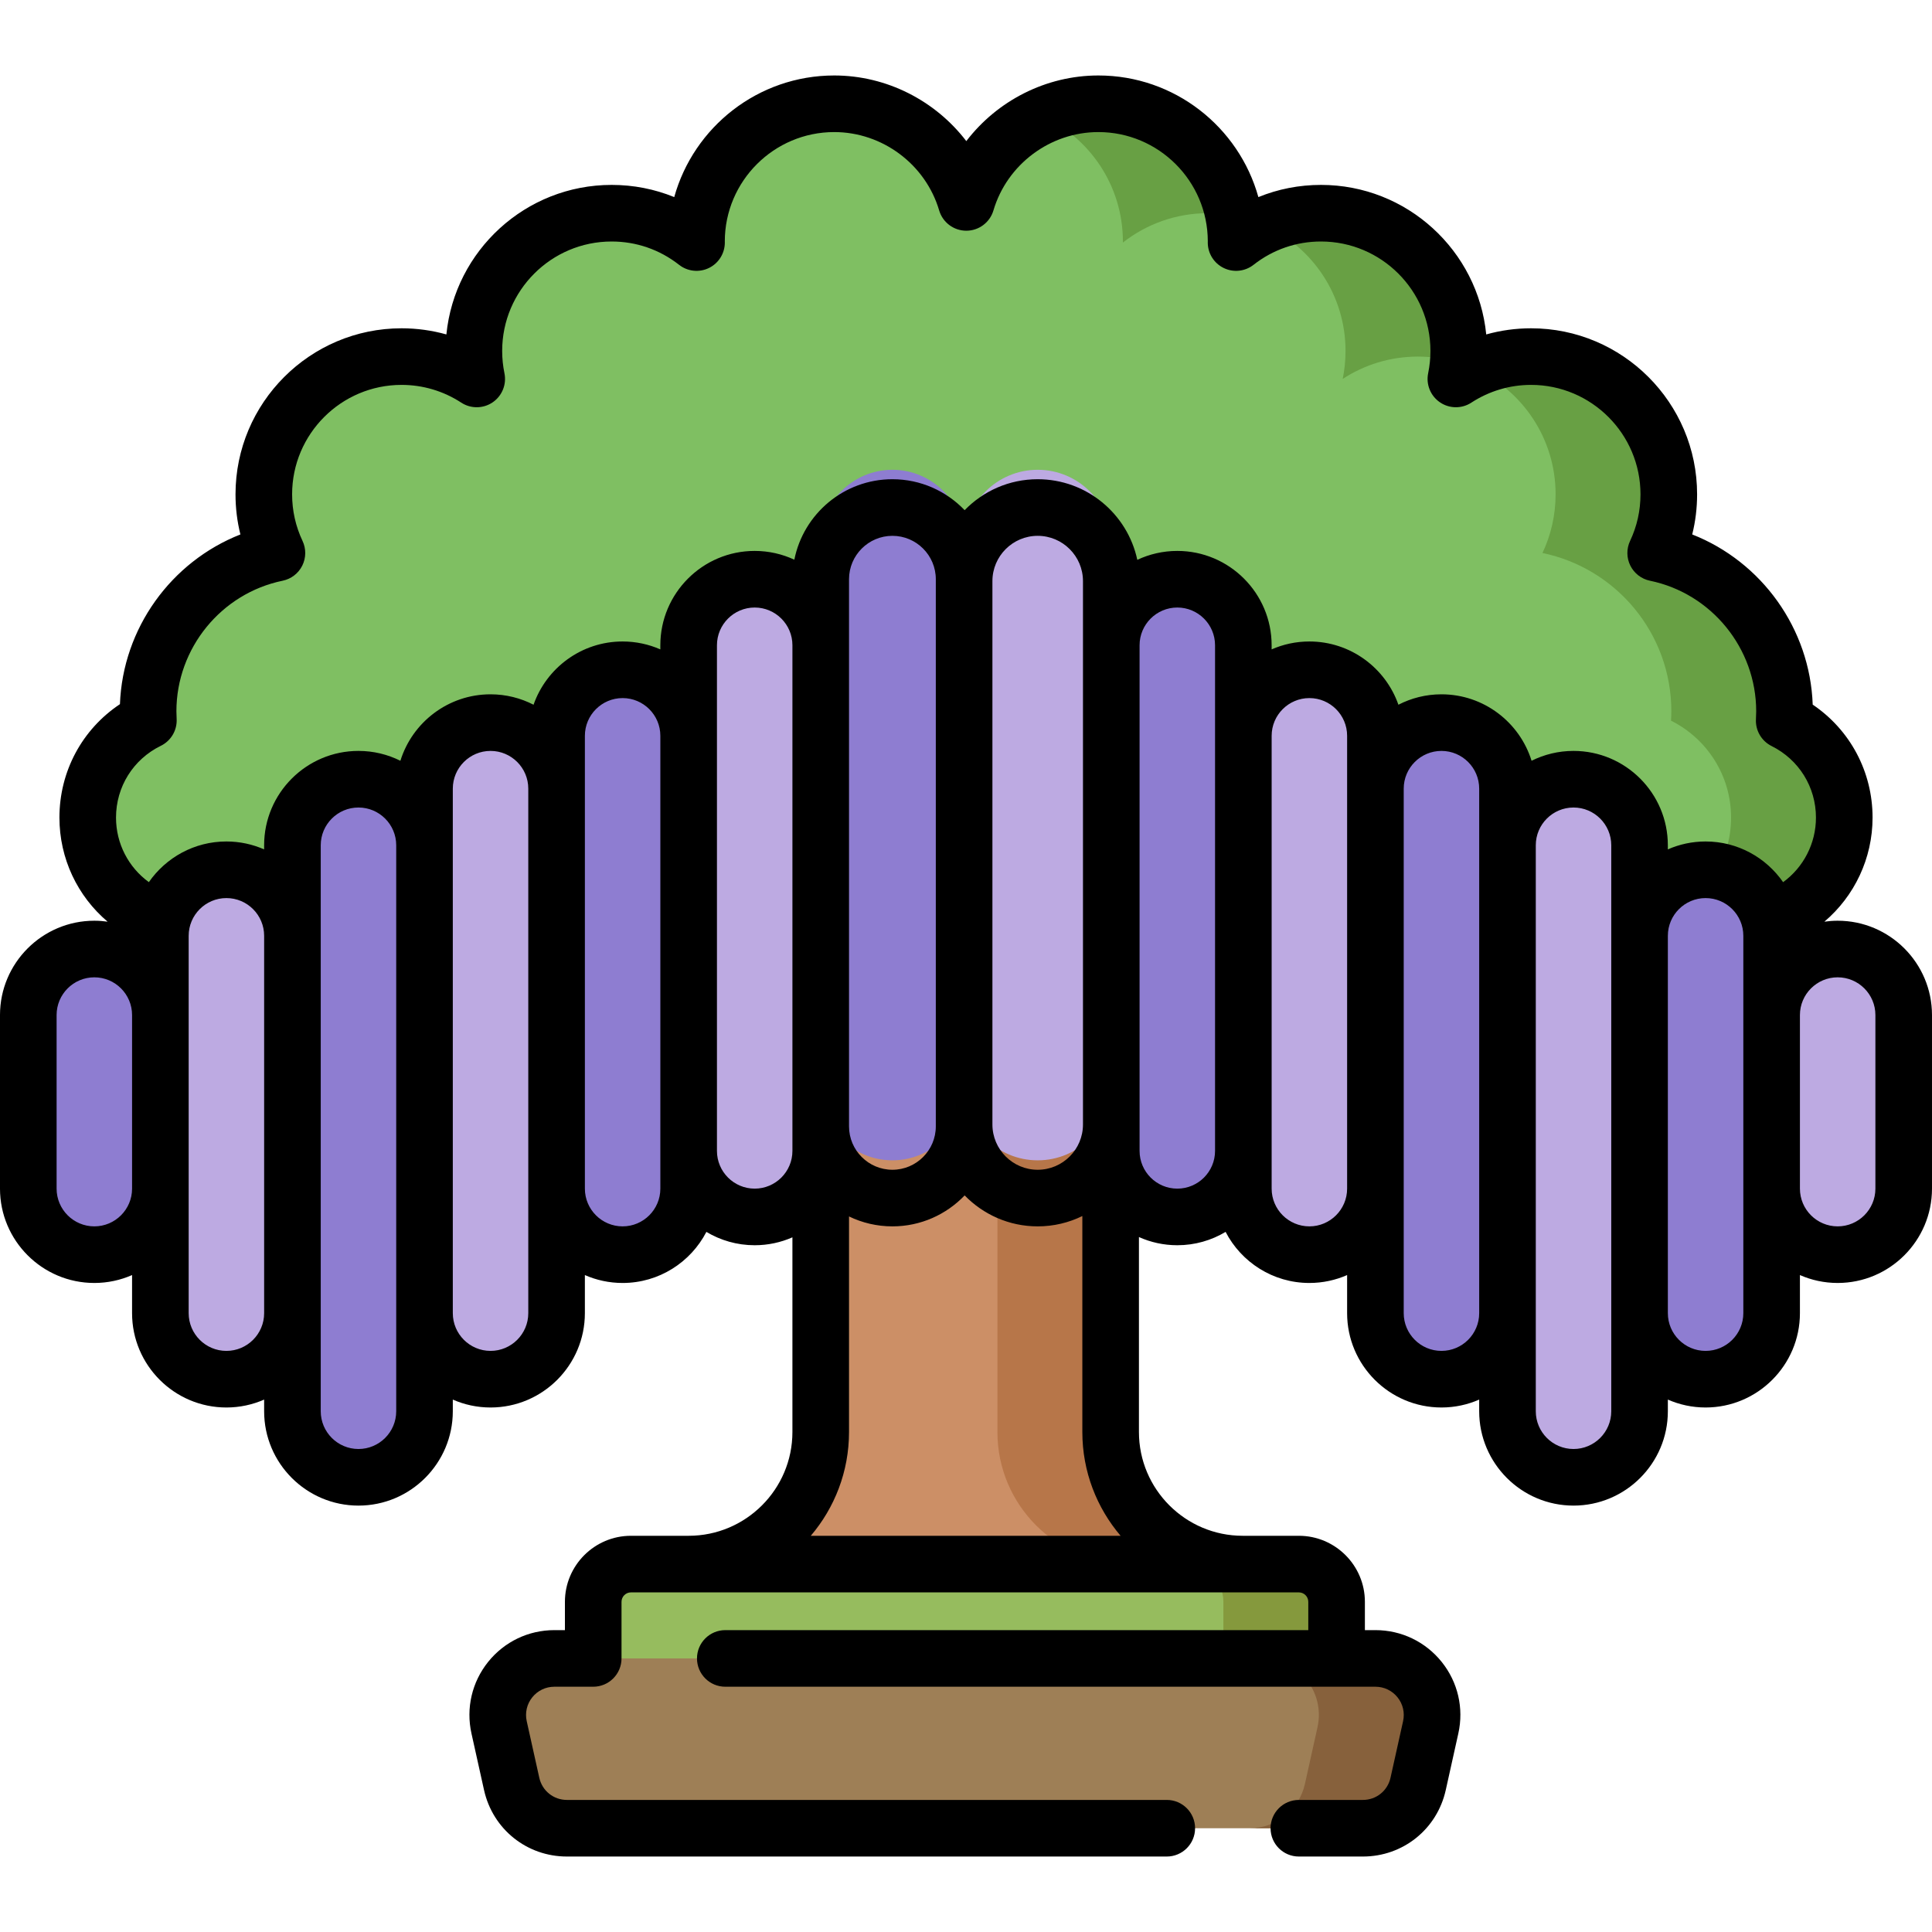 <?xml version="1.0" encoding="UTF-8"?>
<!DOCTYPE svg PUBLIC '-//W3C//DTD SVG 1.0//EN'
          'http://www.w3.org/TR/2001/REC-SVG-20010904/DTD/svg10.dtd'>
<svg contentScriptType="text/ecmascript" width="100pt" xmlns:xlink="http://www.w3.org/1999/xlink" zoomAndPan="magnify" contentStyleType="text/css" height="100.0pt" viewBox="0 -20 512 512" preserveAspectRatio="xMidYMid meet" xmlns="http://www.w3.org/2000/svg" version="1.0"
><path style="fill:#cc8f66;" d="m217.5 359.5c0 19.328-15.672 35-35 35h-8.168l84.668 24.5 78.5-24.5h-8.168c-19.328 0-35-15.672-35-35v-127.105h-76.832zm0 0"
  /><path style="fill:#b77649;" d="m337.5 394.5h-38.172c-19.328 0-35-15.672-35-35v-127.109h30v127.109c0 19.328 15.672 35 35 35zm0 0"
  /><path style="fill:#7fbf62;" d="m41.039 223.199c-10.383-4.414-17.789-14.551-17.789-26.531 0-11.312 6.555-21.094 16.074-25.758-.043-.797-.074-1.602-.074-2.41 0-20.676 14.652-37.934 34.141-41.949-2.227-4.715-3.477-9.988-3.477-15.551 0-20.156 16.344-36.5 36.5-36.5 7.355 0 14.195 2.184 19.926 5.926-.496-2.398-.758-4.879-.758-7.426 0-20.156 16.344-36.5 36.5-36.5 8.496 0 16.305 2.91 22.508 7.777 0-.094-.008-.184-.008-.277 0-20.156 16.344-36.5 36.5-36.5 16.559 0 30.535 11.031 35 26.145 4.469-15.113 18.441-26.145 35-26.145 20.16 0 36.5 16.344 36.5 36.5 0 .094-.004.184-.008.277 6.203-4.867 14.016-7.777 22.508-7.777 20.16 0 36.5 16.344 36.5 36.5 0 2.547-.262 5.027-.758 7.426 5.73-3.742 12.57-5.926 19.926-5.926 20.156 0 36.5 16.344 36.5 36.5 0 5.562-1.25 10.832-3.477 15.551 19.488 4.02 34.141 21.273 34.141 41.949 0 .84-.031 1.668-.078 2.496 9.43 4.691 15.914 14.422 15.914 25.672 0 11.805-7.137 21.945-17.332 26.34 0 0-13.586 4.742-19.086 6.328-5.5 1.582-394.332 0-394.332 0s-2.672-.066-16.961-6.137zm0 0"
  /><g style="fill:#68a044;"
  ><path d="m326.941 37.141c-2.223-.422-4.52-.641-6.863-.641-8.488 0-16.297 2.91-22.5 7.781v-.281c0-14.801-8.809-27.551-21.477-33.281 4.57-2.07 9.637-3.219 14.977-3.219 17.82 0 32.652 12.762 35.863 29.641zm0 0"
    /><path d="m386.578 73c0 1.039-.039 2.07-.129 3.09-3.391-1.031-6.98-1.59-10.699-1.59-7.352 0-14.191 2.18-19.922 5.922.492-2.391.75-4.883.75-7.422 0-14.801-8.809-27.551-21.477-33.281 4.57-2.07 9.637-3.219 14.977-3.219 20.16 0 36.5 16.34 36.5 36.5zm0 0"
    /><path d="m488.75 196.672c0 11.797-7.141 21.938-17.328 26.328 0 0-13.594 4.75-19.094 6.328-1.969.57-31.648.48-30 0 5.5-1.578 19.094-6.328 19.094-6.328 10.188-4.391 17.328-14.531 17.328-26.328 0-11.25-6.48-20.98-15.91-25.684.039-.816.082-1.648.082-2.488 0-20.68-14.66-37.93-34.152-41.949 2.23-4.723 3.48-9.992 3.48-15.551 0-14.801-8.809-27.551-21.48-33.281 4.57-2.07 9.641-3.219 14.98-3.219 20.16 0 36.5 16.34 36.5 36.5 0 5.559-1.25 10.828-3.48 15.551 19.492 4.02 34.152 21.27 34.152 41.949 0 .84-.043 1.672-.082 2.488 9.43 4.703 15.91 14.434 15.91 25.684zm0 0"
  /></g
  ><path style="fill:#96bc5e;" d="m354.211 439.5v-35c0-5.523-4.477-10-10-10h-177c-5.523 0-10 4.477-10 10v35zm0 0"
  /><path style="fill:#85993d;" d="m354.211 404.5v35h-30v-35c0-5.52-4.48-10-10-10h30c5.52 0 10 4.48 10 10zm0 0"
  /><path style="fill:#9e7f56;" d="m364.512 419.5c9.594 0 16.723 8.887 14.641 18.254l-3.332 15c-1.523 6.863-7.609 11.746-14.641 11.746h-210.938c-7.027 0-13.117-4.883-14.641-11.746l-3.336-15c-2.082-9.367 5.047-18.254 14.645-18.254zm0 0"
  /><path style="fill:#87613c;" d="m379.148 437.75-3.328 15c-1.52 6.871-7.609 11.75-14.641 11.75h-30c7.031 0 13.121-4.879 14.641-11.75l2.941-13.25.387-1.75c2.09-9.359-5.039-18.25-14.637-18.25h30c9.598 0 16.727 8.891 14.637 18.25zm0 0"
  /><path style="fill:#8e7dd1;" d="m25 312.5c-9.664 0-17.5-7.836-17.5-17.5v-46c0-9.664 7.836-17.5 17.5-17.5s17.5 7.836 17.5 17.5v46c0 9.664-7.836 17.5-17.5 17.5zm0 0"
  /><path style="fill:#bdaae2;" d="m60 345.5c-9.664 0-17.5-7.836-17.5-17.5v-100c0-9.664 7.836-17.5 17.5-17.5s17.5 7.836 17.5 17.5v100c0 9.664-7.836 17.5-17.5 17.5zm0 0"
  /><path style="fill:#8e7dd1;" d="m95 371.5c-9.664 0-17.5-7.836-17.5-17.5v-150c0-9.664 7.836-17.5 17.5-17.5s17.5 7.836 17.5 17.5v150c0 9.664-7.836 17.5-17.5 17.5zm0 0"
  /><path style="fill:#bdaae2;" d="m130 345.5c-9.664 0-17.5-7.836-17.5-17.5v-139c0-9.664 7.836-17.5 17.5-17.5s17.5 7.836 17.5 17.5v139c0 9.664-7.836 17.5-17.5 17.5zm0 0"
  /><path style="fill:#8e7dd1;" d="m165 312.5c-9.664 0-17.5-7.836-17.5-17.5v-120c0-9.664 7.836-17.5 17.5-17.5s17.5 7.836 17.5 17.5v120c0 9.664-7.836 17.5-17.5 17.5zm0 0"
  /><path style="fill:#bdaae2;" d="m200 302.5c-9.664 0-17.5-7.836-17.5-17.5v-134c0-9.664 7.836-17.5 17.5-17.5s17.5 7.836 17.5 17.5v134c0 9.664-7.836 17.5-17.5 17.5zm0 0"
  /><path style="fill:#8e7dd1;" d="m236.5 287.5c-10.492 0-19-8.508-19-19v-145c0-10.492 8.508-19 19-19s19 8.508 19 19v145c0 10.492-8.508 19-19 19zm0 0"
  /><path style="fill:#bdaae2;" d="m487 312.5c9.664 0 17.5-7.836 17.5-17.5v-46c0-9.664-7.836-17.5-17.5-17.5s-17.5 7.836-17.5 17.5v46c0 9.664 7.836 17.5 17.5 17.5zm0 0"
  /><path style="fill:#8e7dd1;" d="m452 345.5c9.664 0 17.5-7.836 17.5-17.5v-100c0-9.664-7.836-17.5-17.5-17.5s-17.5 7.836-17.5 17.5v100c0 9.664 7.836 17.5 17.5 17.5zm0 0"
  /><path style="fill:#bdaae2;" d="m417 371.5c9.664 0 17.5-7.836 17.5-17.5v-150c0-9.664-7.836-17.5-17.5-17.5s-17.5 7.836-17.5 17.5v150c0 9.664 7.836 17.5 17.5 17.5zm0 0"
  /><path style="fill:#8e7dd1;" d="m382 345.5c9.664 0 17.5-7.836 17.5-17.5v-139c0-9.664-7.836-17.5-17.5-17.5s-17.5 7.836-17.5 17.5v139c0 9.664 7.836 17.5 17.5 17.5zm0 0"
  /><path style="fill:#bdaae2;" d="m347 312.5c9.664 0 17.5-7.836 17.5-17.5v-120c0-9.664-7.836-17.5-17.5-17.5s-17.5 7.836-17.5 17.5v120c0 9.664 7.836 17.5 17.5 17.5zm0 0"
  /><path style="fill:#8e7dd1;" d="m312 302.5c9.664 0 17.5-7.836 17.5-17.5v-134c0-9.664-7.836-17.5-17.5-17.5s-17.5 7.836-17.5 17.5v134c0 9.664 7.836 17.5 17.5 17.5zm0 0"
  /><path style="fill:#bdaae2;" d="m275 287.5c10.77 0 19.5-8.73 19.5-19.5v-144c0-10.77-8.73-19.5-19.5-19.5s-19.5 8.73-19.5 19.5v144c0 10.77 8.73 19.5 19.5 19.5zm0 0"
  /><path d="m487 224c-1.195 0-2.367.09-3.52.254 7.969-6.762 12.77-16.777 12.77-27.586 0-12.176-5.973-23.262-15.863-29.938-.715-20.156-13.535-37.867-31.93-45.098.859-3.453 1.293-7.008 1.293-10.633 0-24.262-19.738-44-44-44-4.051 0-8.039.551-11.883 1.629-2.199-22.215-20.996-39.629-43.785-39.629-5.785 0-11.387 1.102-16.598 3.23-5.16-18.566-22.215-32.23-42.402-32.23-13.93 0-26.82 6.711-35 17.391-8.176-10.68-21.066-17.391-35-17.391-20.188 0-37.242 13.664-42.402 32.23-5.211-2.129-10.809-3.23-16.598-3.23-22.785 0-41.582 17.414-43.785 39.629-3.84-1.074-7.832-1.629-11.883-1.629-24.262 0-44 19.738-44 44 0 3.625.434 7.18 1.297 10.633-18.363 7.219-31.168 24.871-31.926 44.977-10 6.664-16.035 17.789-16.035 30.059 0 10.859 4.797 20.84 12.77 27.586-1.152-.164-2.324-.254-3.52-.254-13.785 0-25 11.215-25 25v46c0 13.785 11.215 25 25 25 3.555 0 6.934-.75 10-2.094v10.094c0 13.785 11.215 25 25 25 3.555 0 6.934-.75 10-2.094v3.094c0 13.785 11.215 25 25 25s25-11.215 25-25v-3.094c3.066 1.344 6.445 2.094 10 2.094 13.785 0 25-11.215 25-25v-10.094c3.066 1.344 6.445 2.094 10 2.094 9.652 0 18.039-5.504 22.203-13.535 3.746 2.242 8.121 3.535 12.797 3.535 3.555 0 6.934-.75 10-2.094v51.594c0 15.164-12.336 27.5-27.5 27.5h-15.289c-9.648 0-17.5 7.852-17.5 17.5v7.5h-2.801c-6.863 0-13.258 3.07-17.551 8.422s-5.902 12.262-4.414 18.961l3.332 15c2.309 10.371 11.34 17.617 21.965 17.617h158.969c4.141 0 7.5-3.359 7.5-7.5s-3.359-7.5-7.5-7.5h-158.969c-3.543 0-6.551-2.414-7.32-5.871l-3.332-15c-.496-2.234.039-4.539 1.469-6.32 1.43-1.785 3.562-2.809 5.852-2.809h10.301c4.141 0 7.5-3.359 7.5-7.5v-15c0-1.379 1.121-2.5 2.5-2.5h177c1.379 0 2.5 1.121 2.5 2.5v7.5h-154.5c-4.141 0-7.5 3.359-7.5 7.5s3.359 7.5 7.5 7.5h172.301c2.285 0 4.418 1.023 5.852 2.809 1.43 1.781 1.965 4.086 1.469 6.32l-3.332 15c-.77 3.457-3.777 5.871-7.32 5.871h-16.969c-4.145 0-7.5 3.359-7.5 7.5 0 4.145 3.355 7.5 7.5 7.5h16.965c10.629 0 19.66-7.242 21.965-17.617l3.332-15c1.492-6.699-.117-13.609-4.41-18.961s-10.691-8.422-17.551-8.422h-2.801v-7.5c0-9.648-7.852-17.5-17.5-17.5h-14.879c-15.164 0-27.5-12.336-27.5-27.5v-51.668c3.109 1.391 6.547 2.168 10.168 2.168 4.676 0 9.051-1.293 12.797-3.535 4.164 8.031 12.551 13.535 22.203 13.535 3.555 0 6.934-.75 10-2.094v10.094c0 13.785 11.215 25 25 25 3.555 0 6.934-.75 10-2.094v3.094c0 13.785 11.215 25 25 25s25-11.215 25-25v-3.094c3.066 1.344 6.445 2.094 10 2.094 13.785 0 25-11.215 25-25v-10.094c3.066 1.344 6.445 2.094 10 2.094 13.785 0 25-11.215 25-25v-46c0-13.785-11.215-25-25-25zm-444.379-46.352c2.707-1.328 4.359-4.145 4.191-7.152-.043-.746-.062-1.398-.062-1.996 0-16.688 11.84-31.242 28.156-34.605 2.25-.461 4.168-1.934 5.195-3.992 1.027-2.055 1.055-4.473.074-6.551-1.832-3.883-2.762-8.039-2.762-12.352 0-15.992 13.012-29 29-29 5.641 0 11.113 1.625 15.824 4.703 2.535 1.656 5.82 1.625 8.324-.082 2.504-1.707 3.734-4.75 3.121-7.715-.398-1.934-.602-3.922-.602-5.906 0-15.992 13.008-29 29-29 6.547 0 12.727 2.137 17.879 6.176 2.27 1.781 5.355 2.102 7.945.828 2.586-1.277 4.211-3.922 4.184-6.809l-.008-.258c.031-15.961 13.031-28.938 29-28.938 12.758 0 24.195 8.539 27.809 20.766.941 3.188 3.867 5.375 7.191 5.375s6.25-2.188 7.191-5.375c3.617-12.227 15.051-20.766 27.809-20.766 15.965 0 28.957 12.965 29 28.918-.004.105-.004.211-.008.32-.012 2.875 1.617 5.508 4.203 6.773 2.586 1.266 5.664.941 7.93-.836 5.148-4.039 11.332-6.176 17.875-6.176 15.992 0 29 13.008 29 29 0 1.984-.203 3.973-.602 5.906-.613 2.969.621 6.012 3.125 7.715 2.504 1.707 5.785 1.738 8.32.082 4.711-3.074 10.184-4.703 15.824-4.703 15.992 0 29 13.012 29 29 0 4.316-.93 8.473-2.758 12.352-.98 2.082-.957 4.496.074 6.555 1.027 2.055 2.941 3.527 5.195 3.992 16.312 3.363 28.152 17.914 28.152 34.605 0 .605-.02 1.262-.066 2.062-.172 2.996 1.461 5.805 4.148 7.145 7.25 3.609 11.754 10.875 11.754 18.957 0 6.867-3.305 13.184-8.703 17.117-4.52-6.512-12.039-10.785-20.547-10.785-3.555 0-6.934.75-10 2.094v-1.094c0-13.785-11.215-25-25-25-3.992 0-7.766.945-11.113 2.613-3.156-10.188-12.672-17.613-23.887-17.613-4.105 0-7.98 1-11.402 2.762-3.41-9.75-12.699-16.762-23.598-16.762-3.555 0-6.934.75-10 2.094v-1.094c0-13.785-11.215-25-25-25-3.785 0-7.379.852-10.598 2.363-2.598-12.191-13.449-21.363-26.402-21.363-7.586 0-14.445 3.148-19.355 8.203-4.828-5.047-11.625-8.203-19.145-8.203-12.84 0-23.574 9.184-25.988 21.324-3.199-1.488-6.758-2.324-10.512-2.324-13.785 0-25 11.215-25 25v1.094c-3.066-1.344-6.445-2.094-10-2.094-10.898 0-20.188 7.012-23.598 16.762-3.422-1.762-7.297-2.762-11.402-2.762-11.215 0-20.73 7.426-23.887 17.613-3.348-1.668-7.121-2.613-11.113-2.613-13.785 0-25 11.215-25 25v1.094c-3.066-1.344-6.445-2.094-10-2.094-8.504 0-16.027 4.273-20.547 10.777-5.398-3.922-8.703-10.215-8.703-17.109 0-8.145 4.551-15.434 11.871-19.02zm220.379-43.648c0-6.617 5.383-12 12-12s12 5.383 12 12v144c0 6.617-5.383 12-12 12s-12-5.383-12-12zm-15 144.5c0 6.34-5.16 11.5-11.5 11.5s-11.5-5.16-11.5-11.5v-145c0-6.34 5.16-11.5 11.5-11.5s11.5 5.16 11.5 11.5zm-223 26.5c-5.516 0-10-4.484-10-10v-46c0-5.516 4.484-10 10-10s10 4.484 10 10v46c0 5.516-4.484 10-10 10zm35 33c-5.516 0-10-4.484-10-10v-100c0-5.516 4.484-10 10-10s10 4.484 10 10v100c0 5.516-4.484 10-10 10zm45 16c0 5.516-4.484 10-10 10s-10-4.484-10-10v-150c0-5.516 4.484-10 10-10s10 4.484 10 10zm35-26c0 5.516-4.484 10-10 10s-10-4.484-10-10v-139c0-5.516 4.484-10 10-10s10 4.484 10 10zm35-33c0 5.516-4.484 10-10 10s-10-4.484-10-10v-120c0-5.516 4.484-10 10-10s10 4.484 10 10zm25 0c-5.516 0-10-4.484-10-10v-134c0-5.516 4.484-10 10-10s10 4.484 10 10v134c0 5.516-4.484 10-10 10zm14.867 92c6.312-7.418 10.133-17.02 10.133-27.5v-57.129c3.48 1.684 7.383 2.629 11.5 2.629 7.52 0 14.316-3.156 19.145-8.203 4.91 5.055 11.77 8.203 19.355 8.203 4.242 0 8.258-.984 11.832-2.738v57.238c0 10.48 3.824 20.082 10.137 27.5zm97.133-92c-5.516 0-10-4.484-10-10v-134c0-5.516 4.484-10 10-10s10 4.484 10 10v134c0 5.516-4.484 10-10 10zm35 10c-5.516 0-10-4.484-10-10v-120c0-5.516 4.484-10 10-10s10 4.484 10 10v120c0 5.516-4.484 10-10 10zm35 33c-5.516 0-10-4.484-10-10v-139c0-5.516 4.484-10 10-10s10 4.484 10 10v139c0 5.516-4.484 10-10 10zm45 16c0 5.516-4.484 10-10 10s-10-4.484-10-10v-150c0-5.516 4.484-10 10-10s10 4.484 10 10zm35-26c0 5.516-4.484 10-10 10s-10-4.484-10-10v-100c0-5.516 4.484-10 10-10s10 4.484 10 10zm35-33c0 5.516-4.484 10-10 10s-10-4.484-10-10v-46c0-5.516 4.484-10 10-10s10 4.484 10 10zm0 0"
/></svg
>
